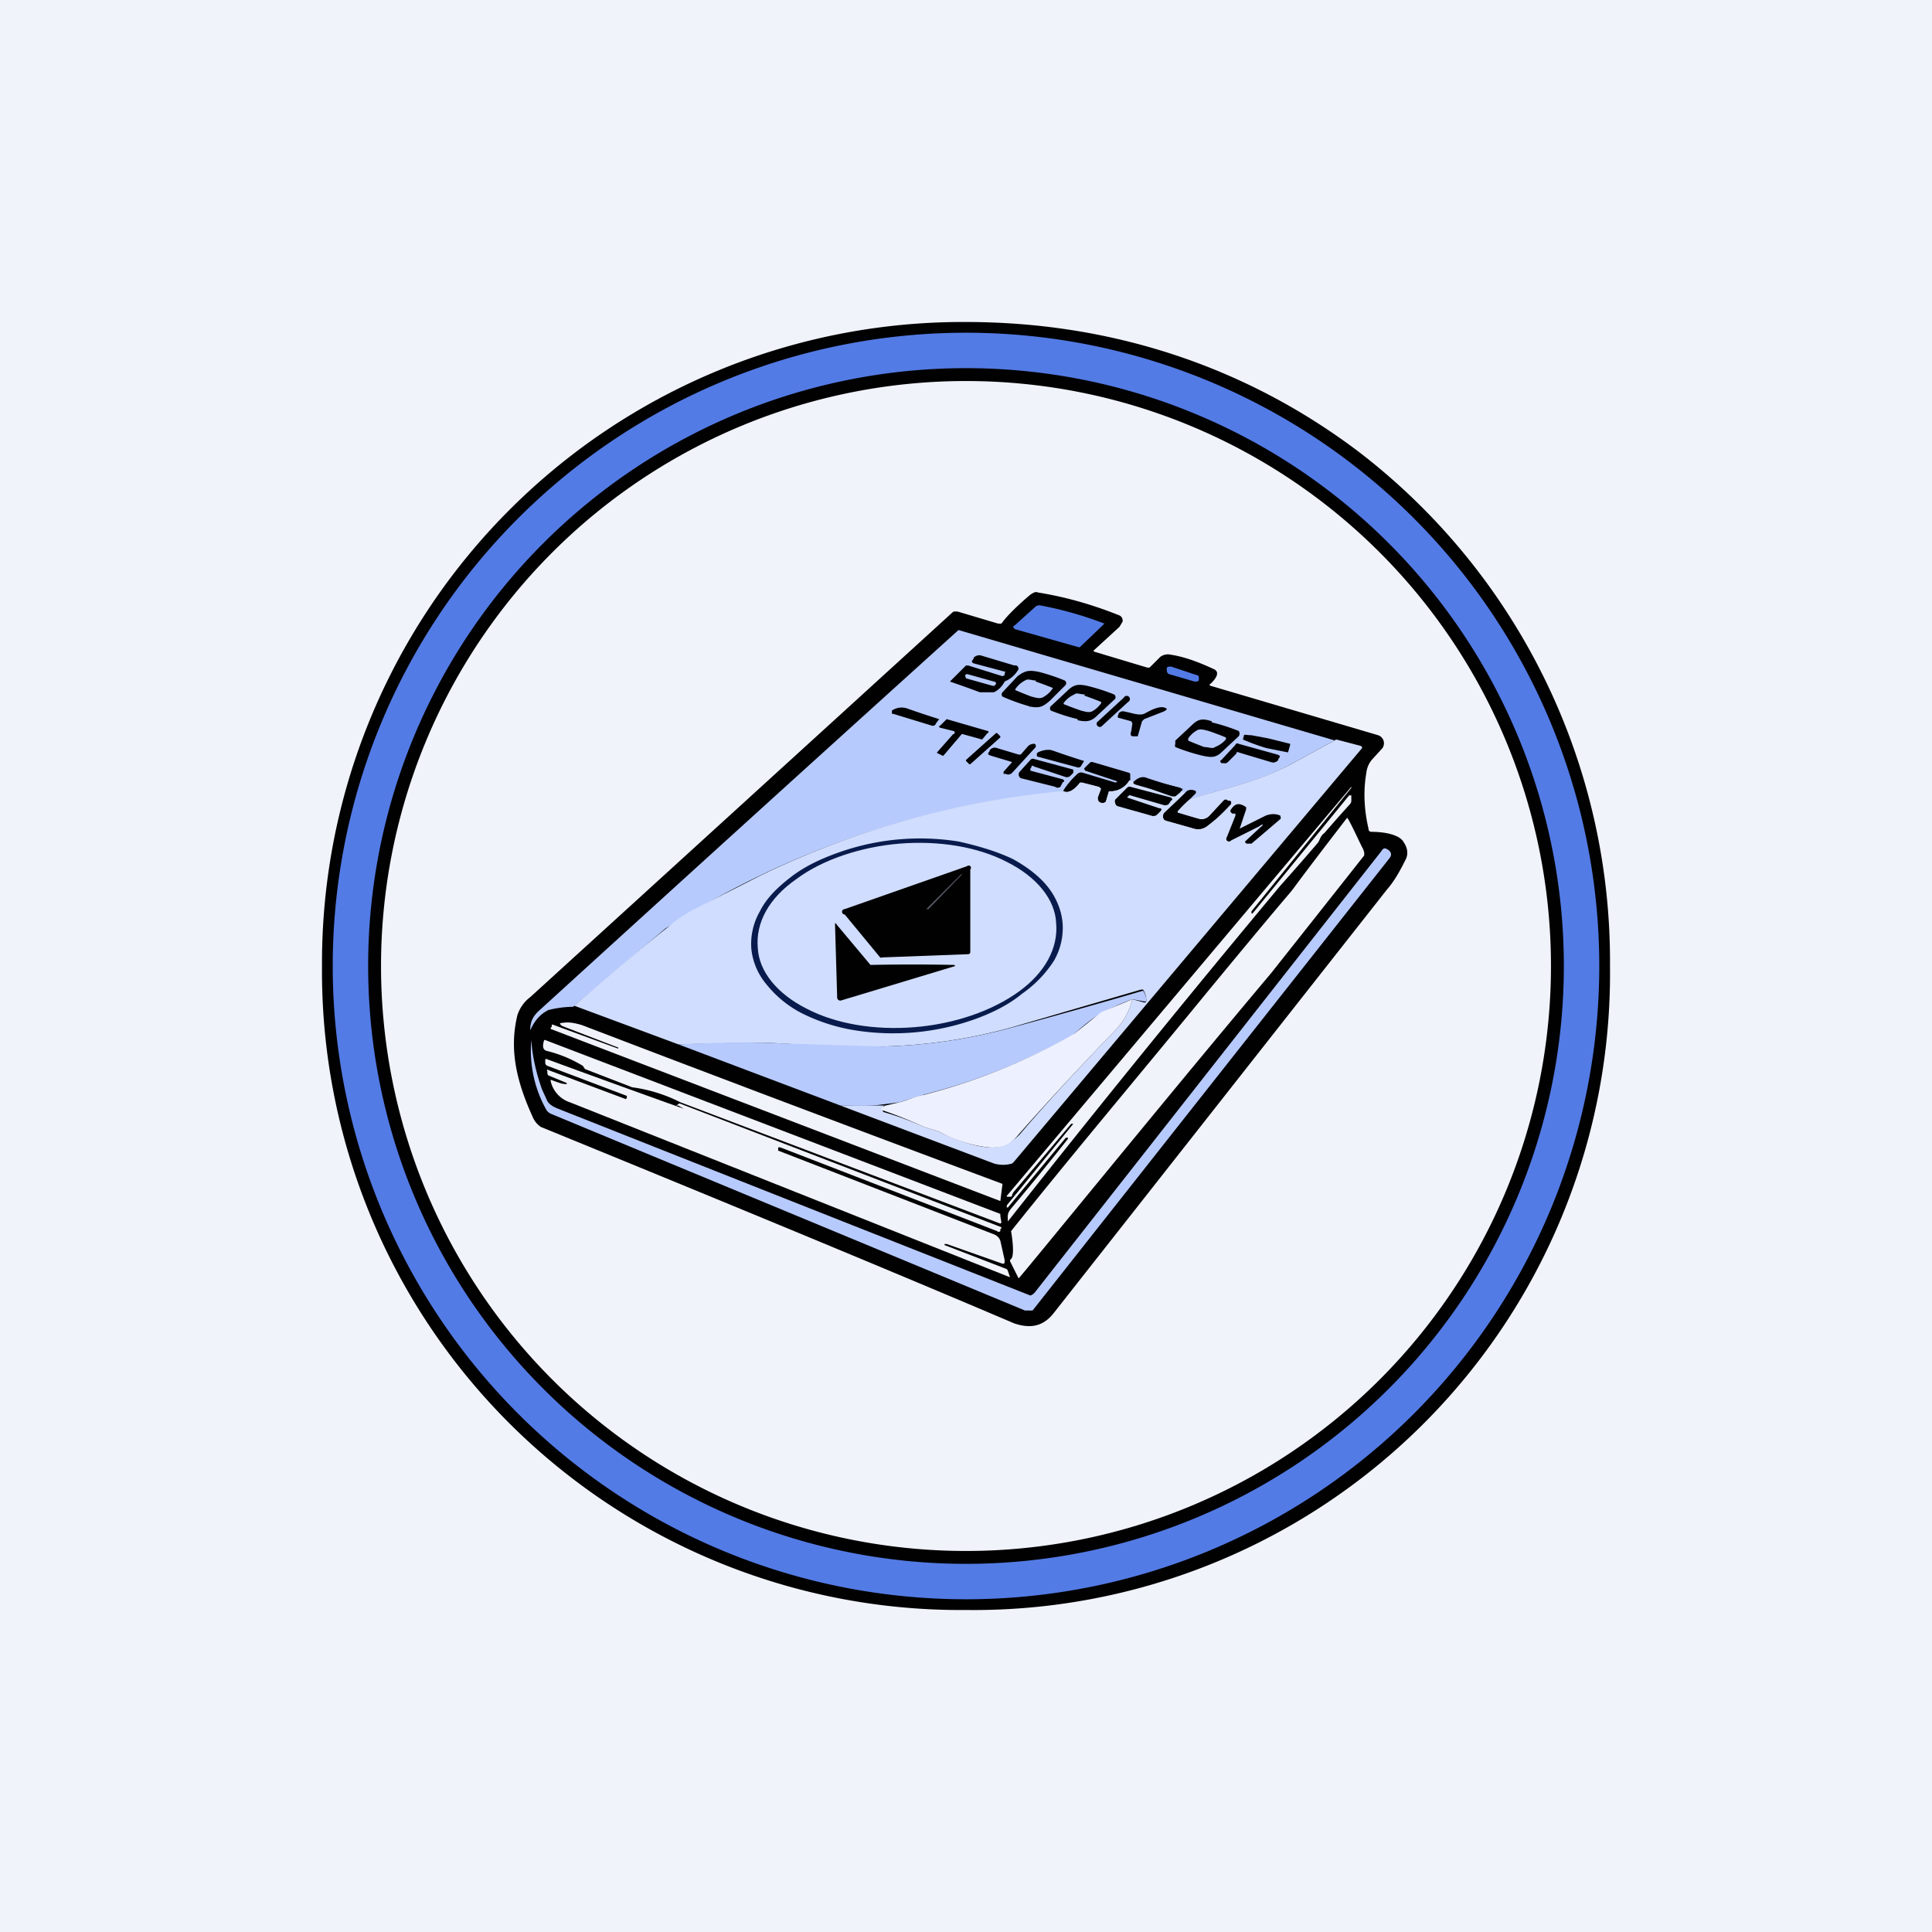 <!-- by TradingView --><svg width="18" height="18" viewBox="0 0 18 18" xmlns="http://www.w3.org/2000/svg"><path fill="#F0F3FA" d="M0 0h18v18H0z"/><path d="M12.66 4.21A5.98 5.98 0 0 1 15 9a5.93 5.93 0 0 1-6 6 5.95 5.95 0 0 1-6-6 5.97 5.97 0 0 1 6-6c1.33 0 2.59.4 3.66 1.21Z" fill="#010102"/><path d="M14.9 9A5.9 5.9 0 1 1 3.1 9a5.9 5.9 0 0 1 11.8 0Z" fill="#537BE5"/><path d="M14.57 9A5.57 5.57 0 1 1 3.43 9a5.57 5.57 0 0 1 11.14 0Z" fill="#010102"/><path d="M14.45 9a5.45 5.45 0 1 1-10.9 0 5.45 5.45 0 0 1 10.9 0Z" fill="#F0F3FA"/><path d="M10.19 6.06v.01l.5.15h.02l.1-.1a.12.12 0 0 1 .1-.02c.13.02.26.07.39.13.08.03.02.1-.02.14a.01.01 0 0 0 0 .02l1.56.46a.08.08 0 0 1 .05.05.08.08 0 0 1-.01.07l-.1.11a.23.23 0 0 0-.05.12c-.03.17-.02.35.02.52 0 .02.01.03.03.03.1 0 .26.02.3.1.04.06.04.12.01.17-.05.1-.1.19-.17.27l-3.1 3.94c-.1.13-.22.15-.37.1-1.08-.46-2.55-1.07-4.41-1.83-.03-.02-.06-.05-.08-.1-.14-.31-.22-.61-.14-.94a.34.34 0 0 1 .12-.17A8282.1 8282.1 0 0 0 8.88 5.7a.1.1 0 0 1 .05 0l.37.11h.03c.05-.07.14-.16.27-.27.03-.02.05-.03.07-.02.25.04.5.11.75.21.03.01.04.03.04.06l-.03.05-.24.22Z" fill="#010102"/><path d="m9.45 5.83.2-.18a.06.06 0 0 1 .04-.01 3.43 3.43 0 0 1 .6.17l-.23.22h-.01l-.6-.17a.01.01 0 0 1 0-.01.01.01 0 0 1 0-.02Z" fill="#537BE5"/><path d="m12.45 6.89-.44.24c-.3.16-.62.22-.93.32l.06-.06a.01.01 0 0 0 0-.01v-.01c-.05-.02-.08 0-.1.02L11 7.38v-.04l-.32-.08c-.04-.02-.09 0-.13.03h-.04a.06.06 0 0 0 .01-.07l-.01-.01-.34-.1-.03.01-.04.04.01.02.3.1c.02 0 .02 0 0 0l-.02.02-.31-.1a.05.05 0 0 0-.05.02c-.05.05-.1.1-.13.16a8.2 8.2 0 0 0-3.7 1.27l-.86.73a.98.98 0 0 0-.23.03c-.08.04-.13.1-.17.19 0-.09.03-.14.1-.2a1194.85 1194.85 0 0 1 3.89-3.53l3.51 1.03Z" fill="#B7CAFD"/><path d="m9.37 6.26-.3-.08c-.02-.01-.02-.02 0-.04v-.01a.07.07 0 0 1 .08-.02l.3.09a.03.03 0 0 1 .03.05.25.25 0 0 1-.1.09l-.02.01a.22.22 0 0 1-.1.1h-.13a9.69 9.69 0 0 0-.28-.1L9 6.2h.02l.32.1.02-.01v-.02c.01 0 .01 0 0 0Z" fill="#010102"/><path d="m11.15 6.29-.24-.08c-.02 0-.04 0-.04.02s0 .04.02.05l.24.07c.02 0 .04 0 .04-.02s0-.04-.02-.04Z" fill="#537BE5"/><path d="M9.59 6.58a1.8 1.8 0 0 1-.25-.09.03.03 0 0 1 0-.04l.14-.15c.07-.05.1-.06.2-.04a1.86 1.86 0 0 1 .24.08.03.03 0 0 1 0 .05l-.14.14c-.07.06-.1.07-.2.05Z" fill="#010102"/><path d="m9.26 6.35-.25-.07-.02.01.01.03.25.07c.01 0 .02 0 .03-.02 0 0 0-.02-.02-.02ZM9.65 6.35a3.55 3.55 0 0 1 .16.06.25.25 0 0 1-.1.09c-.03.01-.06 0-.1-.01a3.12 3.12 0 0 1-.15-.06.02.02 0 0 1 0-.01.24.24 0 0 1 .09-.08c.03-.02.06 0 .1 0Z" fill="#B7CAFD"/><path d="M10.04 6.7a1.78 1.78 0 0 1-.25-.08.03.03 0 0 1 0-.04l.15-.14c.06-.06.1-.07.19-.05a1.84 1.84 0 0 1 .25.08.03.03 0 0 1 0 .05l-.15.14c-.06.06-.1.07-.19.05Z" fill="#010102"/><path d="M10.1 6.48a3.37 3.37 0 0 1 .16.06v.01a.24.24 0 0 1-.09.08c-.03.01-.06 0-.1-.01a3.32 3.32 0 0 1-.16-.06.02.02 0 0 1 0-.01.24.24 0 0 1 .1-.08c.02-.02.05 0 .1 0Z" fill="#B7CAFD"/><path d="m10.47 6.5-.25.23a.03.03 0 0 0 .04.04l.25-.23a.03.03 0 1 0-.04-.04ZM8.31 6.62a.16.16 0 0 1 .14-.02 8.62 8.62 0 0 0 .3.1l-.03.04a.03.03 0 0 1-.04.02l-.36-.11a.01.01 0 0 1-.01 0v-.02ZM10.54 6.72l-.11-.03c-.02 0-.02-.02-.01-.03v-.01a.05.05 0 0 1 .06-.02c.06.01.13.04.18.02.04-.02.12-.07.18-.06.04.01.04.02 0 .04l-.18.07-.02.02-.04.14h-.04c-.03 0-.03-.02-.02-.05l.01-.07-.01-.02ZM8.82 6.7l.38.11a.01.01 0 0 1 0 .02l-.05.06-.18-.05a.01.01 0 0 0-.01 0l-.17.2a.01.01 0 0 1-.01 0l-.04-.02a.01.01 0 0 1-.01-.01l.15-.17a.01.01 0 0 0 0-.03l-.12-.03a.01.01 0 0 1 0-.02l.05-.05ZM11.29 6.73a1.85 1.85 0 0 1 .25.08.04.04 0 0 1 0 .05l-.15.14c-.06.06-.1.06-.19.04a1.82 1.82 0 0 1-.25-.08.04.04 0 0 1 0-.03V6.9l.15-.14c.06-.06.1-.07.19-.04Z" fill="#010102"/><path d="M11.26 6.81a2.77 2.77 0 0 1 .16.06.02.02 0 0 1 0 .02.25.25 0 0 1-.1.07c-.02.02-.06 0-.1 0a3.26 3.26 0 0 1-.15-.06v-.02a.24.24 0 0 1 .09-.08c.03-.01.06 0 .1.01Z" fill="#B7CAFD"/><path d="M9.28 6.83 9 7.08v.01l.03.03h.01l.28-.25v-.01l-.03-.03h-.01ZM12 7.01l-.2-.04a1.95 1.95 0 0 1-.22-.08l.01-.04c0-.01.03 0 .07 0l.16.03.2.05v.01l-.02.07Z" fill="#010102"/><path d="M7.83 10.3h.39a3.26 3.26 0 0 0 .03 0c-.02 0-.03.02-.03.04l.01.02c.14.04.27.09.38.14.06.02.12.03.17.06.15.07.3.12.43.13.1.01.2-.03.29-.12.29-.34.59-.66.89-.97a.64.64 0 0 0 .16-.29l.11.03c.01 0 .02 0 .02-.02a.19.19 0 0 0-.03-.1h-.02l-1.2.35c-.39.11-.8.17-1.21.18-.14 0-.47 0-.97-.03-.2-.01-.51 0-.93.01l-.97-.36c.29-.25.58-.5.87-.73.08-.07.17-.13.27-.18l.59-.3a8.2 8.2 0 0 1 2.83-.79c.04.02.1-.01.15-.08h.02l.16.04.02.02-.03.08c0 .02 0 .04.03.04l.02.01.02-.01.03-.1h.02a.2.2 0 0 0 .17-.1l.04.01v.02l.02.01a9.66 9.66 0 0 0 .37.1.2.2 0 0 0 .06-.04l.03.02-.18.18a.05.05 0 0 0-.02.05.05.05 0 0 0 .04.03l.25.07c.04.01.08 0 .11-.02a1.47 1.47 0 0 0 .23-.22v-.01h-.02l-.02-.02h-.02l-.01.01-.13.14a.1.1 0 0 1-.1.03l-.2-.05v-.02l.1-.11c.32-.1.63-.16.94-.32l.44-.24.23.06.01.01v.01l-3.24 3.85-.02.02a.3.3 0 0 1-.17 0l-1.43-.54Z" fill="#D0DDFE"/><path d="m11.52 7.02-.08.08a.04.04 0 0 1-.04.01h-.02c-.01-.01-.02-.02 0-.03l.13-.14c0-.01.02-.02.03-.01l.36.1c.03.01.03.02.01.04v.01a.06.06 0 0 1-.07.02l-.3-.09a.02.02 0 0 0-.02 0ZM9.43 7.1l-.2-.06c-.03-.01-.03-.02-.01-.04v-.01a.06.06 0 0 1 .07-.02l.2.06h.02l.07-.08a.08.08 0 0 1 .06-.02l.01.01v.02l-.22.24a.05.05 0 0 1-.06.01h-.02v-.02l.08-.09ZM9.67 7.01c.04-.02.09-.03.13-.02a8.61 8.61 0 0 0 .3.1l-.03.05a.03.03 0 0 1-.03.01l-.37-.1a.01.01 0 0 1-.01-.01v-.02ZM9.6 7.18l.3.08c.02.01.02.02 0 .03l-.02.04a.04.04 0 0 1-.05 0l-.32-.08a.04.04 0 0 1-.01-.06l.1-.11a.03.03 0 0 1 .03-.01l.37.1v.03l-.02.02a.05.05 0 0 1-.05.02l-.3-.1a.01.01 0 0 0-.02.01l-.01.01v.02ZM10.52 7.27a.2.2 0 0 1-.17.1h-.02l-.03.1-.02.01h-.02c-.03-.01-.03-.03-.03-.05l.03-.08c0-.01 0-.02-.02-.02l-.16-.05-.02.01c-.06.07-.1.1-.15.08a.59.59 0 0 1 .13-.16.05.05 0 0 1 .05-.01l.3.09h.01l.03-.02-.31-.1v-.02l.03-.04a.03.03 0 0 1 .03-.01l.34.1a.03.03 0 0 1 .01.01v.06ZM11 7.37a.2.2 0 0 1-.05.05h-.03a9.66 9.66 0 0 1-.36-.13c.04-.05.09-.06.13-.04a7.49 7.49 0 0 0 .33.1l-.01.02ZM10.5 7.43l.3.1c.02 0 .03.01.01.03l-.03.03a.05.05 0 0 1-.05.01l-.32-.09a.04.04 0 0 1-.02-.03.04.04 0 0 1 0-.03l.11-.11a.03.03 0 0 1 .03-.01l.38.1c.01.01.02.02 0 .03l-.02.03a.05.05 0 0 1-.05.01l-.31-.09a.01.01 0 0 0-.01 0l-.02.02Z" fill="#010102"/><path d="M10 10.47h-.02l-.54.64-.01.02c0 .02-.01.02-.03.02-.02 0-.03 0-.01-.02l3.2-3.8v.01l-.93 1.15v.02h.01l.9-1.1h.02v.04c0 .02 0 .03-.02.05a14.2 14.2 0 0 0-.23.26c-.04.03-.04.06-.06.09a23.49 23.49 0 0 1-.35.4 146.85 146.85 0 0 0-2.54 3.13c0-.05-.01-.07.03-.12a26.58 26.58 0 0 0 .53-.65v-.01h-.02l-.54.65h-.01v-.02l.62-.76Z" fill="#F0F3FA"/><path d="m11.08 7.45-.11.1v.02l.2.06a.1.1 0 0 0 .1-.03l.13-.14a.03.03 0 0 1 .03 0h.02a.02.02 0 0 1 .02.01v.02c-.09.1-.16.16-.23.21a.13.13 0 0 1-.11.02 33.32 33.32 0 0 0-.28-.08.05.05 0 0 1 0-.07l.19-.18c.02-.03.05-.04.1-.02v.02l-.06.06ZM11.55 7.72c0 .01 0 .01 0 0l.24-.12c.05-.02.1-.02.14 0v.01a.02.02 0 0 1 0 .02l-.27.23h-.04a.02.02 0 0 1-.02-.02l.14-.13c.04-.03.03-.04-.01-.01l-.26.13a.02.02 0 0 1-.04-.03l.08-.2v-.02h-.03l-.01-.01a.02.02 0 0 1 0-.03c.04-.06.08-.06.14-.02v.02l-.06.18Z" fill="#010102"/><path d="M9.9 8.6a.61.61 0 0 1-.08.35c-.07.11-.17.22-.3.31-.12.1-.28.18-.45.24a2.27 2.27 0 0 1-1.1.1 1.71 1.71 0 0 1-.5-.16 1.02 1.02 0 0 1-.33-.27.61.61 0 0 1-.14-.33.61.61 0 0 1 .08-.35c.06-.12.16-.22.29-.32.13-.1.28-.17.45-.23a2.27 2.27 0 0 1 1.11-.1c.18.04.35.09.5.16.13.07.25.16.33.26.08.1.13.22.14.34Z" fill="#081B4C"/><path d="M9.84 8.6c.02.23-.1.46-.35.64-.25.18-.6.3-.97.33-.37.03-.73-.03-1-.17-.28-.14-.45-.35-.46-.57-.02-.23.1-.46.36-.64.24-.18.6-.3.96-.33.37-.03.73.03 1 .17.28.14.45.35.46.57Z" fill="#D0DDFE"/><path d="M9.41 11.75a.02.02 0 0 1 .01-.02c.04-.04 0-.26 0-.26.6-.75 1.15-1.4 1.83-2.23 1.32-1.6.33-.36 1.3-1.62.01-.01.14.28.15.29l.01.03v.03a667.57 667.57 0 0 1-.87 1.1c-.96 1.14-2.34 2.84-2.35 2.84l-.08-.16Z" fill="#F0F3FA"/><path d="M4.95 9.69c.01.16.05.32.1.46l.05.11c.02.03.05.05.1.07a3192.55 3192.55 0 0 0 4.4 1.74.1.1 0 0 0 .05-.04l3.22-4.1c.02-.03.03-.03.05-.02.04.02.05.05.03.08a66606.31 66606.31 0 0 0-3.33 4.22h-.07l-4.41-1.83a.1.1 0 0 1-.05-.04 1.13 1.13 0 0 1-.14-.65Z" fill="#B7CAFD"/><path d="M9.04 8.1v.77a.02.02 0 0 1-.02.02l-.8.03a.02.02 0 0 1-.02 0l-.33-.4a.02.02 0 0 1 0-.05l1.14-.4a.02.02 0 0 1 .03.03Z" fill="#010102"/><path d="m8.96 8.14-.33.33h.02l.31-.32Z" fill="#585D68"/><path d="m8.9 9-1.06.32a.03.03 0 0 1-.04-.02l-.02-.68c0-.02 0-.03.02 0l.31.37a19.04 19.04 0 0 1 .78 0Z" fill="#010102"/><path d="M10.55 9.31c-.14.05-.23.1-.29.13-.07.04-.15.1-.26.2a5.63 5.63 0 0 1-1.4.56l-.22.07-.16.02c-.13.02-.26.01-.39.01l-1.51-.57c.42-.02.73-.02.93-.01l.97.03c.42-.01.82-.07 1.22-.18a56.84 56.84 0 0 0 1.21-.34c.02.03.03.06.03.1h-.02l-.11-.02Z" fill="#B7CAFD"/><path d="M10.55 9.31a.64.64 0 0 1-.16.29c-.3.31-.6.63-.9.97-.08.1-.17.13-.28.12a1.27 1.27 0 0 1-.43-.13c-.05-.03-.11-.04-.17-.06a3.92 3.92 0 0 0-.4-.16c0-.02.02-.03.04-.04l.13-.03c.08-.02.16-.06.23-.07a5.63 5.63 0 0 0 1.4-.57l.25-.2.29-.12Z" fill="#EDF0FE"/><path d="m5.76 9.76-.52-.2c-.03-.02-.03-.03 0-.03.06-.01.11 0 .18.02a498.76 498.76 0 0 0 3.92 1.48l-.02.16-4.18-1.6a.01.01 0 0 1 0-.02v-.01c0-.01 0-.02.02-.01l.6.22v-.01ZM6.34 10.27a1.4 1.4 0 0 0-.45-.14l-.44-.17-.02-.03a1.2 1.2 0 0 0-.34-.14c-.03-.01-.04-.04-.02-.1h.01l4.24 1.62v.02l.01.06-.01.01-2.98-1.13Z" fill="#F0F3FA"/><path d="m6.3 10.3.03-.02 2.99 1.15a.01.01 0 0 1 0 .02v.02a.02.02 0 0 1-.03 0l-2.02-.78h-.02v.03l2.01.78a.1.1 0 0 1 .06.06l.04.18c0 .03 0 .04-.03.03l-.51-.18H8.8v.01l.57.22a.03.03 0 0 1 .02.02l.02.06-4.1-1.63a.27.27 0 0 1-.18-.2v-.01c.06.02.1.04.14.04h.01v-.01l-.17-.07A.03.03 0 0 1 5.1 10v-.02c-.01-.01 0-.02.01-.01l.72.27.01-.01v-.02l-.74-.28a.03.03 0 0 1-.02-.03v-.02c0-.01 0-.02.02-.01a145.62 145.62 0 0 0 1.27.46l-.05-.03Z" fill="#F0F3FA"/></svg>